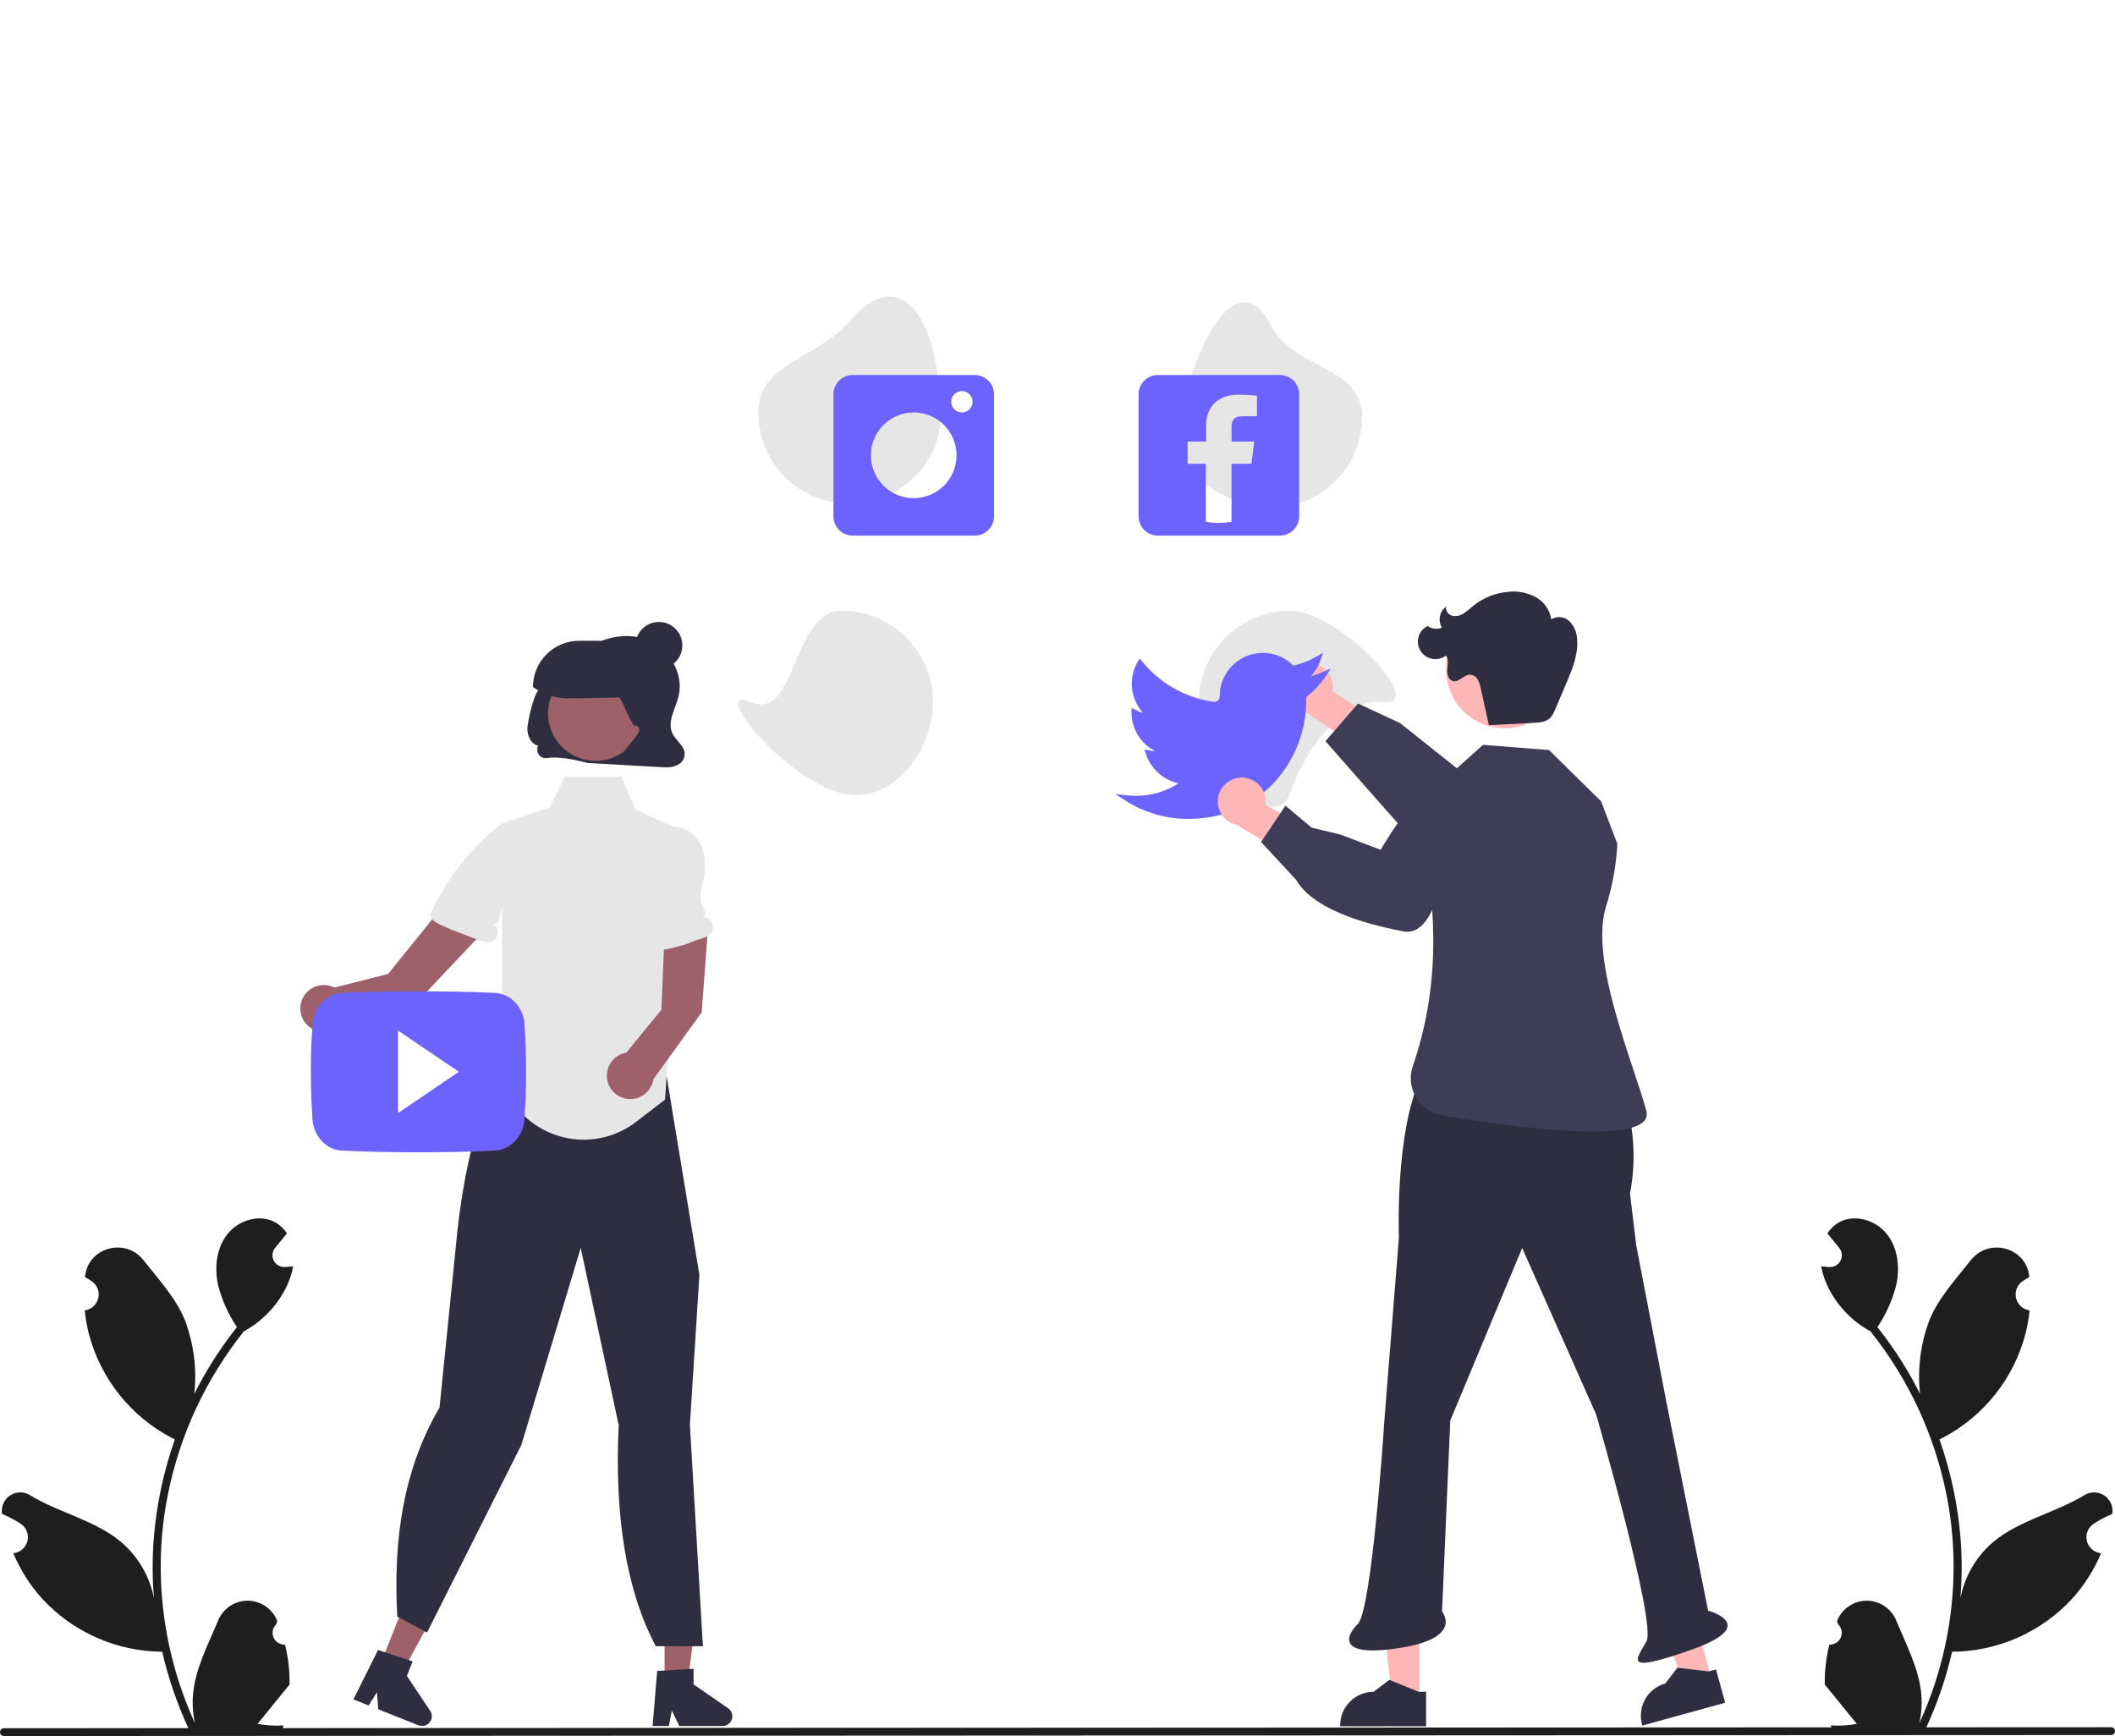 <svg width="759" height="623" viewBox="0 0 759 623" fill="none" xmlns="http://www.w3.org/2000/svg">
<g clip-path="url(#clip0_11_26)">
<path d="M102.27 590.196C101.399 590.236 100.537 590.007 99.801 589.541C99.064 589.075 98.489 588.393 98.153 587.589C97.817 586.785 97.736 585.897 97.921 585.045C98.106 584.194 98.549 583.42 99.189 582.828C99.296 582.402 99.373 582.096 99.48 581.67C99.442 581.577 99.403 581.485 99.365 581.392C98.487 579.32 97.017 577.554 95.14 576.314C93.262 575.075 91.06 574.419 88.81 574.427C86.56 574.435 84.362 575.108 82.494 576.361C80.625 577.615 79.169 579.392 78.307 581.47C74.863 589.765 70.478 598.074 69.398 606.845C68.923 610.721 69.123 614.651 69.991 618.46C61.902 600.814 57.701 581.635 57.674 562.224C57.672 557.353 57.943 552.486 58.485 547.645C58.932 543.676 59.554 539.736 60.348 535.824C64.684 514.598 73.993 494.704 87.51 477.774C94.053 474.204 99.344 468.715 102.67 462.045C103.875 459.648 104.727 457.089 105.199 454.447C104.461 454.544 103.711 454.604 102.973 454.653C102.743 454.665 102.501 454.677 102.271 454.689L102.184 454.693C101.373 454.729 100.569 454.531 99.868 454.121C99.167 453.71 98.6 453.106 98.234 452.381C97.869 451.656 97.721 450.841 97.808 450.034C97.895 449.227 98.213 448.462 98.725 447.831C99.044 447.439 99.363 447.047 99.682 446.656C100.166 446.051 100.662 445.458 101.146 444.853C101.201 444.795 101.254 444.735 101.303 444.671C101.86 443.982 102.416 443.304 102.973 442.614C101.957 441.038 100.59 439.717 98.98 438.755C93.402 435.488 85.707 437.751 81.678 442.796C77.637 447.841 76.875 454.919 78.279 461.223C79.659 466.586 81.942 471.676 85.03 476.273C84.727 476.661 84.413 477.036 84.11 477.423C78.581 484.533 73.762 492.167 69.722 500.217C70.704 491.199 69.532 482.076 66.301 473.6C63.026 465.7 56.888 459.046 51.483 452.217C44.99 444.014 31.676 447.594 30.532 457.993C30.521 458.093 30.511 458.194 30.5 458.295C31.303 458.748 32.089 459.228 32.858 459.737C33.824 460.382 34.572 461.304 35.005 462.382C35.438 463.461 35.535 464.644 35.284 465.779C35.033 466.913 34.445 467.945 33.597 468.739C32.749 469.533 31.681 470.053 30.533 470.23L30.415 470.248C30.701 473.142 31.207 476.009 31.928 478.826C34.016 486.69 37.707 494.038 42.768 500.409C47.829 506.78 54.152 512.036 61.34 515.849C61.812 516.091 62.272 516.333 62.744 516.563C58.685 528.065 56.139 540.047 55.17 552.206C54.621 559.38 54.654 566.586 55.267 573.754L55.23 573.5C53.682 565.529 49.429 558.337 43.192 553.138C33.928 545.527 20.839 542.725 10.845 536.608C9.782 535.926 8.547 535.562 7.285 535.559C6.023 535.556 4.786 535.914 3.72 536.591C2.655 537.267 1.805 538.235 1.272 539.379C0.738 540.522 0.542 541.795 0.708 543.046C0.721 543.135 0.735 543.224 0.749 543.313C2.239 543.92 3.689 544.619 5.092 545.406C5.895 545.859 6.681 546.34 7.45 546.849C8.416 547.494 9.165 548.416 9.598 549.494C10.031 550.572 10.128 551.756 9.876 552.89C9.625 554.025 9.037 555.057 8.189 555.851C7.342 556.645 6.274 557.165 5.125 557.342L5.008 557.36C4.923 557.372 4.85 557.384 4.766 557.397C7.312 563.475 10.884 569.069 15.328 573.936C20.818 579.826 27.452 584.533 34.826 587.768C42.199 591.003 50.155 592.698 58.207 592.749H58.219C60.404 602.247 63.571 611.492 67.668 620.335H101.424C101.545 619.96 101.654 619.572 101.763 619.197C98.638 619.394 95.501 619.207 92.422 618.641C94.927 615.568 97.431 612.47 99.936 609.397C99.992 609.34 100.044 609.279 100.093 609.216C101.364 607.643 102.646 606.082 103.916 604.509L103.917 604.507C103.985 599.686 103.432 594.876 102.271 590.196L102.27 590.196Z" fill="#1E1E1E"/>
<path d="M656.489 590.196C657.36 590.236 658.222 590.007 658.958 589.541C659.695 589.075 660.27 588.393 660.606 587.589C660.943 586.785 661.024 585.897 660.838 585.045C660.653 584.194 660.21 583.42 659.57 582.828C659.463 582.402 659.386 582.096 659.279 581.67C659.317 581.577 659.356 581.484 659.395 581.392C660.272 579.32 661.742 577.554 663.62 576.314C665.497 575.075 667.7 574.419 669.949 574.427C672.199 574.435 674.397 575.108 676.265 576.361C678.134 577.615 679.591 579.392 680.452 581.47C683.896 589.765 688.281 598.074 689.361 606.845C689.836 610.721 689.636 614.651 688.768 618.459C696.857 600.814 701.058 581.635 701.085 562.224C701.087 557.353 700.816 552.486 700.274 547.645C699.827 543.676 699.205 539.736 698.411 535.824C694.075 514.598 684.767 494.704 671.249 477.774C664.707 474.204 659.416 468.715 656.089 462.045C654.884 459.648 654.032 457.089 653.56 454.447C654.298 454.544 655.048 454.604 655.786 454.653C656.016 454.665 656.258 454.677 656.488 454.689L656.575 454.693C657.386 454.729 658.19 454.531 658.891 454.121C659.592 453.71 660.159 453.107 660.525 452.381C660.89 451.656 661.038 450.841 660.951 450.034C660.864 449.227 660.546 448.462 660.034 447.831C659.715 447.439 659.397 447.047 659.078 446.656C658.594 446.051 658.098 445.458 657.614 444.853C657.558 444.795 657.505 444.735 657.456 444.671C656.9 443.982 656.343 443.304 655.787 442.614C656.802 441.038 658.169 439.717 659.779 438.755C665.357 435.488 673.052 437.751 677.081 442.796C681.122 447.841 681.884 454.919 680.481 461.223C679.1 466.586 676.817 471.676 673.729 476.273C674.032 476.661 674.346 477.036 674.649 477.423C680.178 484.533 684.997 492.167 689.037 500.217C688.055 491.199 689.227 482.076 692.458 473.6C695.733 465.7 701.871 459.046 707.277 452.217C713.769 444.014 727.083 447.594 728.227 457.993C728.238 458.093 728.249 458.194 728.259 458.295C727.456 458.748 726.67 459.228 725.901 459.737C724.935 460.382 724.187 461.304 723.754 462.382C723.321 463.461 723.224 464.644 723.475 465.779C723.726 466.913 724.314 467.945 725.162 468.739C726.01 469.533 727.078 470.053 728.226 470.23L728.344 470.248C728.058 473.142 727.552 476.009 726.831 478.826C724.743 486.69 721.052 494.038 715.991 500.409C710.93 506.78 704.607 512.036 697.419 515.849C696.947 516.091 696.487 516.333 696.015 516.563C700.074 528.065 702.62 540.047 703.589 552.206C704.138 559.38 704.106 566.586 703.493 573.754L703.529 573.5C705.078 565.529 709.33 558.337 715.567 553.138C724.832 545.527 737.92 542.725 747.915 536.608C748.977 535.926 750.212 535.562 751.474 535.559C752.736 535.556 753.973 535.914 755.039 536.591C756.104 537.267 756.954 538.235 757.488 539.378C758.021 540.522 758.217 541.795 758.051 543.046C758.038 543.135 758.024 543.224 758.01 543.313C756.52 543.92 755.07 544.619 753.667 545.406C752.864 545.859 752.078 546.34 751.309 546.849C750.343 547.494 749.595 548.416 749.162 549.494C748.729 550.572 748.632 551.756 748.883 552.89C749.134 554.025 749.722 555.056 750.57 555.851C751.418 556.645 752.486 557.165 753.634 557.342L753.752 557.36C753.836 557.372 753.909 557.384 753.993 557.396C751.448 563.475 747.875 569.069 743.431 573.936C737.942 579.826 731.307 584.533 723.934 587.768C716.56 591.003 708.604 592.698 700.553 592.749H700.54C698.355 602.247 695.188 611.492 691.091 620.335H657.335C657.214 619.96 657.105 619.572 656.996 619.197C660.121 619.394 663.258 619.207 666.337 618.641C663.832 615.568 661.328 612.47 658.823 609.397C658.768 609.34 658.715 609.279 658.666 609.216C657.396 607.643 656.113 606.082 654.843 604.509L654.842 604.507C654.774 599.686 655.329 594.876 656.489 590.196Z" fill="#1E1E1E"/>
<path d="M238.502 605.241H246.674L250.564 573.718H238.502V605.241Z" fill="#9E616A"/>
<path d="M235.835 599.643L248.891 598.864V604.458L261.305 613.031C261.918 613.454 262.379 614.063 262.622 614.767C262.865 615.471 262.877 616.235 262.655 616.946C262.433 617.658 261.99 618.28 261.39 618.721C260.79 619.163 260.064 619.401 259.319 619.401H243.774L241.095 613.867L240.049 619.401H234.188L235.835 599.643Z" fill="#2F2E41"/>
<path d="M136.072 598.297L143.665 601.32L158.936 573.471L147.73 569.01L136.072 598.297Z" fill="#9E616A"/>
<path d="M135.664 592.111L148.083 596.215L146.014 601.413L154.377 613.969C154.79 614.589 154.994 615.325 154.959 616.069C154.924 616.814 154.652 617.527 154.183 618.106C153.714 618.685 153.072 619.099 152.351 619.287C151.63 619.475 150.868 619.428 150.176 619.153L135.734 613.404L135.291 607.272L132.272 612.026L126.827 609.858L135.664 592.111Z" fill="#2F2E41"/>
<path d="M222.028 511.441L208.4 447.843L187.12 518.505L153.423 585.511L153.244 585.867L142.57 580.12C141.064 552.913 144.642 527.417 157.727 505.123L163.924 443.932C164.114 441.841 168.736 392.754 183.371 384.05L187.658 374.276L230.288 363.748L230.443 363.922C234.542 368.53 237.25 374.206 238.252 380.291L250.99 457.46L250.998 457.503L247.582 511.337L252.254 590.76H235.349C224.891 571.082 220.451 544.642 222.028 511.441Z" fill="#2F2E41"/>
<path d="M430.232 251.93C430.232 270.005 457.073 301.747 462.96 284.658C470.168 263.735 485.543 250.472 495.688 251.93C513.58 254.5 481.035 219.201 462.96 219.201C454.28 219.201 445.956 222.65 439.818 228.787C433.68 234.925 430.232 243.249 430.232 251.93Z" fill="#E6E6E6"/>
<path d="M423.357 149.433C419.113 167.003 438.01 182.162 456.085 182.162C460.383 182.162 464.639 181.315 468.61 179.67C472.581 178.026 476.189 175.615 479.228 172.576C482.267 169.537 484.678 165.929 486.322 161.958C487.967 157.987 488.814 153.731 488.814 149.434C488.814 131.358 464.451 132.728 456.085 116.705C446.509 98.363 432.481 111.666 423.357 149.433Z" fill="#E6E6E6"/>
<path d="M272.115 148.059C272.115 156.739 275.563 165.063 281.701 171.201C287.838 177.339 296.163 180.787 304.843 180.787C322.918 180.787 338.097 166.126 337.571 148.059C336.471 110.209 321.808 95.378 304.843 115.33C293.135 129.101 272.115 129.983 272.115 148.059Z" fill="#E6E6E6"/>
<path d="M269.365 251.93C254.091 245.327 280.618 279.164 302.093 284.658C319.605 289.137 334.821 270.005 334.821 251.93C334.821 247.632 333.975 243.376 332.33 239.405C330.685 235.434 328.275 231.826 325.236 228.787C322.196 225.748 318.589 223.337 314.618 221.693C310.647 220.048 306.391 219.201 302.093 219.201C284.018 219.201 285.956 259.102 269.365 251.93Z" fill="#E6E6E6"/>
<path d="M459.298 134.579H415.521C414.611 134.579 413.71 134.759 412.869 135.107C412.029 135.455 411.265 135.965 410.622 136.609C409.978 137.252 409.468 138.016 409.12 138.856C408.772 139.697 408.592 140.598 408.592 141.508V185.285C408.592 187.123 409.322 188.885 410.622 190.184C411.921 191.483 413.683 192.213 415.521 192.213H459.298C461.136 192.213 462.898 191.483 464.197 190.184C465.497 188.885 466.226 187.123 466.226 185.285V141.507C466.226 139.67 465.497 137.908 464.197 136.609C462.898 135.309 461.136 134.579 459.298 134.579ZM451.078 149.359H446.058C442.63 149.359 441.963 150.982 441.963 153.378V158.459H450.138L449.076 166.437H441.948V187.24C438.9 187.812 435.771 187.804 432.726 187.218V166.437H426.189V158.459H432.848V152.56C432.848 145.507 437.746 141.655 444.056 141.655C447.089 141.655 450.335 141.882 451.078 141.988V149.359Z" fill="#6C63FF"/>
<path d="M349.794 134.579H306.016C304.178 134.579 302.416 135.309 301.117 136.609C299.818 137.908 299.088 139.67 299.088 141.508V185.285C299.088 187.123 299.818 188.885 301.117 190.184C302.416 191.483 304.178 192.213 306.016 192.213H349.794C351.631 192.213 353.393 191.483 354.693 190.184C355.992 188.885 356.722 187.123 356.722 185.285V141.507C356.722 139.67 355.992 137.908 354.693 136.609C353.393 135.309 351.631 134.579 349.794 134.579ZM327.905 178.765C324.865 178.765 321.894 177.864 319.366 176.175C316.839 174.486 314.869 172.086 313.705 169.278C312.542 166.469 312.238 163.379 312.831 160.398C313.424 157.417 314.888 154.678 317.037 152.529C319.186 150.379 321.925 148.916 324.906 148.323C327.888 147.73 330.978 148.034 333.786 149.197C336.594 150.36 338.995 152.33 340.684 154.858C342.372 157.385 343.274 160.357 343.274 163.396C343.274 167.472 341.655 171.382 338.772 174.264C335.89 177.146 331.981 178.765 327.905 178.765ZM345.195 148.027C344.435 148.027 343.692 147.802 343.06 147.38C342.428 146.958 341.936 146.357 341.645 145.655C341.354 144.953 341.278 144.181 341.426 143.435C341.575 142.69 341.941 142.006 342.478 141.468C343.015 140.931 343.7 140.565 344.445 140.417C345.191 140.268 345.963 140.344 346.665 140.635C347.367 140.926 347.967 141.419 348.39 142.05C348.812 142.682 349.037 143.425 349.037 144.185C349.037 145.204 348.632 146.181 347.912 146.902C347.191 147.622 346.214 148.027 345.195 148.027Z" fill="#6C63FF"/>
<path d="M469.845 237.978C471.094 237.987 472.325 238.27 473.452 238.806C474.58 239.342 475.576 240.119 476.371 241.082C477.165 242.044 477.739 243.17 478.052 244.378C478.365 245.587 478.409 246.849 478.181 248.077L494.537 258.72L490.494 270.237L467.606 254.883C465.57 254.363 463.794 253.115 462.617 251.373C461.439 249.632 460.941 247.52 461.217 245.436C461.493 243.353 462.524 241.442 464.114 240.068C465.704 238.693 467.743 237.95 469.845 237.978Z" fill="#FFB6B6"/>
<path d="M475.671 265.965L487.345 252.486L502.43 259.482L533.255 284.014C537.297 284.486 567.961 288.444 567.397 299.705C567.384 301.021 567.085 302.318 566.522 303.508C565.96 304.698 565.146 305.752 564.137 306.597C559.298 310.592 550.91 309.459 550.597 309.412L530.529 308.408C529.479 308.661 518.585 311.164 512.819 307.582C511.07 306.496 475.671 265.965 475.671 265.965Z" fill="#3F3D56"/>
<path d="M509.338 610.238L499.777 610.237L495.228 573.357H509.339L509.338 610.238Z" fill="#FFB6B6"/>
<path d="M511.777 619.506L480.946 619.505V619.115C480.946 615.932 482.211 612.88 484.461 610.63C486.712 608.379 489.764 607.115 492.946 607.115L498.579 602.842L509.086 607.115L511.777 607.115L511.777 619.506Z" fill="#2F2E41"/>
<path d="M614.285 602.754L605.068 605.3L590.864 570.961L604.467 567.205L614.285 602.754Z" fill="#FFB6B6"/>
<path d="M619.103 611.039L589.385 619.247L589.282 618.871C588.434 615.803 588.841 612.525 590.41 609.756C591.98 606.988 594.586 604.957 597.653 604.109L601.945 598.491L613.211 599.812L615.805 599.096L619.103 611.039Z" fill="#2F2E41"/>
<path d="M509.76 387.044L582.009 390.73L582.033 390.795C586.361 402.817 587.371 415.782 584.958 428.329L587.17 446.76L598.229 504.265L612.973 577.988C612.973 577.988 632.142 583.149 607.076 591.996C582.009 600.843 587.17 595.682 590.856 589.047C594.542 582.412 572.794 507.582 572.794 507.582L546.253 447.866L520.45 509.794L517.501 578.357C517.501 578.357 525.242 587.573 503.125 591.259C481.007 594.945 482.113 587.941 487.274 582.78C492.435 577.62 496.858 509.057 496.858 509.057L502.019 444.18C502.019 444.18 500.544 406.581 509.76 387.044Z" fill="#2F2E41"/>
<path d="M580.406 302.817L574.597 287.58L555.89 269.155L532.198 267.295L514.786 282.885L509.862 298.393C516.32 328.295 516.188 355.835 507.038 382.516C506.388 384.36 506.148 386.324 506.335 388.271C506.522 390.218 507.132 392.1 508.121 393.787C509.111 395.474 510.456 396.925 512.064 398.038C513.672 399.152 515.503 399.901 517.43 400.234C544.27 404.744 594.248 411.507 590.806 398.632C586.252 381.601 570.409 344.944 576.278 325.561C578.413 318.827 579.757 311.866 580.283 304.821L580.406 302.817Z" fill="#3F3D56"/>
<path d="M540.061 261.349C551.739 261.349 561.205 251.883 561.205 240.205C561.205 228.527 551.739 219.06 540.061 219.06C528.383 219.06 518.916 228.527 518.916 240.205C518.916 251.883 528.383 261.349 540.061 261.349Z" fill="#FFB6B6"/>
<path d="M534.291 260.239L550.408 259.417C552.473 259.311 554.727 259.129 556.23 257.708C557.038 256.83 557.659 255.797 558.057 254.673C559.547 251.211 561.037 247.75 562.489 244.273C564.497 239.463 566.47 234.384 565.957 229.197C565.837 226.829 564.843 224.588 563.168 222.909C562.314 222.1 561.215 221.596 560.044 221.478C558.873 221.359 557.695 221.632 556.696 222.253C556.447 220.612 555.829 219.05 554.888 217.683C553.947 216.317 552.707 215.182 551.263 214.365C548.346 212.754 545.015 212.047 541.696 212.337C536.879 212.647 532.28 214.46 528.546 217.519C527.496 218.488 526.375 219.377 525.192 220.177C524.597 220.575 523.927 220.848 523.223 220.978C522.519 221.108 521.796 221.094 521.098 220.935C520.406 220.75 519.805 220.321 519.405 219.728C519.005 219.134 518.834 218.416 518.923 217.705C517.787 218.554 517.009 219.795 516.74 221.187C516.47 222.578 516.728 224.02 517.464 225.231C516.628 225.582 515.715 225.71 514.814 225.604C513.913 225.497 513.055 225.159 512.323 224.623C511.539 225.012 510.845 225.561 510.285 226.234C509.725 226.906 509.312 227.689 509.072 228.53C508.832 229.372 508.771 230.254 508.892 231.121C509.012 231.988 509.313 232.82 509.774 233.564C510.235 234.308 510.846 234.948 511.568 235.442C512.291 235.936 513.109 236.274 513.969 236.434C514.83 236.593 515.714 236.572 516.566 236.37C517.417 236.168 518.217 235.791 518.915 235.262C519.893 236.632 519.529 238.494 519.401 240.173C519.274 241.852 519.724 243.938 521.342 244.402C523.53 245.029 525.302 242.083 527.578 242.115C528.139 242.16 528.681 242.344 529.154 242.649C529.628 242.954 530.018 243.371 530.292 243.864C530.828 244.853 531.195 245.925 531.378 247.035L534.291 260.147" fill="#2F2E41"/>
<path d="M426.329 293.881C418.278 293.887 410.399 291.551 403.651 287.159L400.255 284.952L404.28 285.399C405.335 285.516 406.471 285.584 407.655 285.601C413.081 285.605 418.393 284.044 422.954 281.105C420.244 280.518 417.734 279.233 415.673 277.378C413.611 275.523 412.07 273.162 411.201 270.529L410.697 268.975L412.3 269.289C413.028 269.433 413.766 269.517 414.508 269.538C411.968 268.231 409.837 266.252 408.347 263.816C406.856 261.379 406.065 258.58 406.058 255.724V254.079L407.49 254.712C408.34 255.19 409.239 255.573 410.173 255.853C407.965 253.375 406.593 250.264 406.253 246.963C405.914 243.661 406.623 240.336 408.28 237.46L408.98 236.253L409.858 237.337C416.253 245.25 425.417 250.437 435.493 251.847C435.769 251.887 436.051 251.866 436.319 251.786C436.586 251.706 436.833 251.569 437.043 251.385C437.257 251.199 437.429 250.969 437.546 250.71C437.664 250.452 437.725 250.172 437.725 249.888C437.701 246.817 438.592 243.809 440.285 241.246C441.978 238.684 444.395 236.684 447.229 235.5C450.063 234.317 453.185 234.004 456.197 234.602C459.209 235.2 461.975 236.681 464.142 238.857C467.108 238.21 469.951 237.093 472.564 235.55L474.769 234.244L473.965 236.677C473.221 238.935 471.972 240.993 470.313 242.695C471.785 242.312 473.224 241.812 474.616 241.2L477.604 239.887L475.804 242.609C473.897 245.498 471.514 248.042 468.757 250.134V251.523C468.757 272.345 452.919 293.881 426.415 293.881L426.329 293.881Z" fill="#6C63FF"/>
<path d="M445.317 279.056C446.564 279.004 447.807 279.227 448.959 279.708C450.111 280.19 451.144 280.918 451.984 281.841C452.824 282.764 453.452 283.861 453.822 285.053C454.193 286.245 454.298 287.504 454.129 288.741L470.98 298.583L467.496 310.282L443.895 296.048C441.836 295.628 440.002 294.466 438.742 292.784C437.482 291.101 436.883 289.015 437.058 286.921C437.233 284.826 438.171 282.869 439.693 281.419C441.215 279.97 443.216 279.129 445.317 279.056Z" fill="#FFB6B6"/>
<path d="M465.157 315.783L452.572 302.164L461.296 289.12L470.699 297.009L480.98 299.469L495.486 304.969C497.506 301.437 513.176 274.783 523.313 279.719C524.518 280.248 525.595 281.032 526.468 282.016C527.342 283.001 527.992 284.163 528.374 285.422C530.15 291.441 525.817 298.712 525.652 298.982L516.856 317.047C516.677 318.112 514.705 329.114 509.149 333.013C508.364 333.587 507.468 333.992 506.518 334.202C505.568 334.412 504.585 334.422 503.631 334.232C486.365 330.967 474.2 325.917 467.992 319.494C466.897 318.379 465.945 317.132 465.157 315.783Z" fill="#3F3D56"/>
<path d="M241.291 263.129C239.354 258.962 242.429 254.311 243.526 249.825C245.573 241.455 239.804 232.392 231.985 229.492C224.165 226.592 215.179 229.016 208.462 234.091C201.878 239.066 197.249 241.41 192.713 248.44C191.192 250.797 189.581 258.116 189.293 260.939C189.005 263.763 190.466 266.998 193.129 267.617C192.874 268.121 192.762 268.685 192.805 269.248C192.848 269.811 193.045 270.351 193.374 270.81C193.703 271.269 194.152 271.629 194.671 271.85C195.19 272.072 195.761 272.147 196.32 272.067C201.417 271.083 210.779 273.789 210.779 273.789C219.507 274.289 228.236 274.789 236.965 275.288C239.201 275.416 241.522 275.533 243.532 274.297C244.088 273.971 244.566 273.529 244.935 273.001C245.304 272.473 245.555 271.872 245.669 271.238C246.18 267.931 242.627 266.002 241.291 263.129Z" fill="#2F2E41"/>
<path d="M247.882 299.588L245.973 312.301L242.944 332.444L242.43 339.907L238.661 394.605L228.279 402.591C222.269 407.214 214.766 409.463 207.203 408.908C199.64 408.353 192.546 405.033 187.274 399.582L174.668 393.513C181.424 386.866 180.168 356.061 180.168 356.061L180.092 295.557L197.18 289.811L202.809 278.73H223.003L228.051 290.509L237.214 294.699L241.387 296.617L247.882 299.588Z" fill="#E6E6E6"/>
<path d="M213.74 273.047C223.169 273.047 230.814 265.403 230.814 255.973C230.814 246.544 223.169 238.9 213.74 238.9C204.311 238.9 196.667 246.544 196.667 255.973C196.667 265.403 204.311 273.047 213.74 273.047Z" fill="#9E616A"/>
<path d="M203.985 250.618C199.475 250.625 195.072 249.236 191.382 246.642L191.259 246.555C191.259 244.375 191.689 242.215 192.523 240.2C193.358 238.185 194.581 236.355 196.123 234.812C197.666 233.27 199.496 232.047 201.511 231.213C203.526 230.378 205.686 229.948 207.866 229.948H214.645C216.812 229.951 218.957 230.381 220.957 231.213C222.957 232.045 224.774 233.264 226.302 234.799C227.831 236.335 229.042 238.156 229.865 240.16C230.689 242.164 231.109 244.311 231.102 246.477C231.088 247.466 230.689 248.411 229.989 249.109C229.289 249.808 228.344 250.206 227.355 250.218L204.375 250.614C204.245 250.617 204.115 250.618 203.985 250.618Z" fill="#2F2E41"/>
<path d="M253.963 334.688L238.497 334.814L237.361 362.341L224.795 377.724C223.267 377.982 221.839 378.656 220.67 379.674C219.501 380.692 218.636 382.013 218.17 383.492C217.705 384.971 217.657 386.549 218.033 388.053C218.408 389.557 219.192 390.928 220.297 392.014C221.403 393.101 222.787 393.861 224.298 394.21C225.808 394.559 227.385 394.484 228.856 393.993C230.326 393.502 231.632 392.614 232.629 391.427C233.626 390.24 234.276 388.801 234.507 387.268L251.817 363.272L253.963 334.688Z" fill="#9E616A"/>
<path d="M172.417 335.51L156.564 328.099L139.253 349.531L119.996 354.401C118.615 353.698 117.066 353.389 115.52 353.51C113.975 353.631 112.493 354.177 111.239 355.087C109.984 355.998 109.005 357.237 108.411 358.669C107.816 360.1 107.629 361.668 107.87 363.2C108.111 364.731 108.77 366.166 109.775 367.346C110.78 368.526 112.092 369.405 113.565 369.887C115.039 370.368 116.617 370.433 118.125 370.074C119.633 369.715 121.012 368.946 122.11 367.853L150.309 358.891L172.417 335.51Z" fill="#9E616A"/>
<path d="M222.283 271.729L228.194 264.355C228.832 263.708 229.248 262.876 229.38 261.977C229.411 261.075 228.562 260.11 227.705 260.393C226.91 260.655 222.329 249.177 221.492 249.179C220.624 249.182 220.341 248.025 220.33 247.157C220.288 243.87 222.961 247.4 223.844 244.233C224.728 241.066 228.172 243.789 231.14 242.374C234.108 240.96 238.141 241.602 239.976 244.331C241.336 246.354 241.286 248.982 241.106 251.413C240.687 257.055 239.838 262.657 238.566 268.169C238.254 269.523 237.789 271.036 236.541 271.648C235.854 271.92 235.114 272.031 234.378 271.971L225.276 271.926" fill="#2F2E41"/>
<path d="M236.465 240.026C241.112 240.026 244.879 236.259 244.879 231.612C244.879 226.965 241.112 223.198 236.465 223.198C231.818 223.198 228.051 226.965 228.051 231.612C228.051 236.259 231.818 240.026 236.465 240.026Z" fill="#2F2E41"/>
<path d="M255.388 334.421C254.479 336.003 252.544 336.634 250.777 337.122C248.387 337.786 247.689 338.459 245.299 339.124C244.349 339.393 243.39 339.663 242.43 339.907C240.856 340.331 239.257 340.659 237.643 340.891C236.288 341.085 234.69 341.085 233.806 340.033C233.22 339.13 232.984 338.044 233.141 336.979C233.486 324.055 233.834 311.131 234.185 298.208L234.917 298.46C235.246 298.243 235.589 298.046 235.943 297.871C237.628 297.013 239.497 296.583 241.387 296.617C242.468 296.626 243.543 296.793 244.576 297.114C246.18 297.623 247.653 298.475 248.894 299.611C250.135 300.748 251.113 302.141 251.761 303.693C252.6 306.037 253 308.516 252.939 311.005C252.948 311.384 252.948 311.762 252.956 312.141C253.006 315.372 251.366 318.603 251.416 321.834C251.378 322.743 251.503 323.652 251.787 324.518C252.123 325.376 252.779 326.091 253.032 326.983C253.284 327.866 252.872 329.078 251.955 329.145C252.603 329.076 253.257 329.188 253.845 329.468C254.434 329.747 254.933 330.184 255.289 330.73C255.644 331.277 255.841 331.91 255.859 332.562C255.876 333.213 255.713 333.856 255.388 334.421Z" fill="#E6E6E6"/>
<path d="M180.162 295.63C181.845 295.732 183.484 296.203 184.964 297.011C186.443 297.819 187.726 298.943 188.721 300.304C189.715 301.665 190.397 303.229 190.718 304.883C191.039 306.538 190.99 308.243 190.576 309.877C189.696 312.607 188.314 315.148 186.5 317.369L180.845 325.24C180.271 325.945 179.829 326.749 179.542 327.611C179.304 328.504 179.398 329.471 179.072 330.336C178.746 331.2 177.697 331.925 176.917 331.429C177.478 331.76 177.938 332.239 178.244 332.814C178.55 333.389 178.691 334.038 178.652 334.688C178.612 335.338 178.394 335.965 178.021 336.499C177.648 337.033 177.134 337.454 176.537 337.714C174.859 338.447 172.932 337.793 171.222 337.139L164.277 334.481C161.807 333.6 159.401 332.551 157.074 331.342C155.872 330.682 154.589 329.731 154.503 328.363C154.436 327.297 155.337 326.479 155.789 325.512C161.445 313.403 169.762 303.768 180.092 295.557L180.162 295.63Z" fill="#E6E6E6"/>
<path d="M188.288 368.523C188.288 361.752 183.298 356.296 177.056 356.296C168.697 355.895 160.193 355.751 151.496 355.751H148.785C140.104 355.751 131.568 355.895 123.225 356.296C117.079 356.296 112.089 361.768 112.089 368.555C111.704 373.93 111.544 379.289 111.56 384.6C111.576 389.911 111.704 395.334 112.073 400.645C112.073 407.432 117.063 412.935 123.209 412.935C131.969 413.337 140.971 413.513 150.116 413.513C159.262 413.513 168.247 413.353 177.04 412.935C183.201 412.935 188.271 407.432 188.271 400.645C188.624 395.27 188.801 389.911 188.785 384.52C188.769 379.129 188.641 373.802 188.287 368.475L188.288 368.523ZM142.832 399.442V369.823L164.685 384.616L142.832 399.442Z" fill="#6C63FF"/>
<path d="M757.599 622.638L1.401 623C1.03 622.999 0.675 622.851 0.413 622.588C0.151 622.326 0.004 621.97 0.004 621.599C0.004 621.228 0.151 620.873 0.413 620.61C0.675 620.347 1.03 620.199 1.401 620.198L757.599 619.837C757.97 619.838 758.325 619.986 758.587 620.248C758.849 620.511 758.996 620.867 758.996 621.238C758.996 621.608 758.849 621.964 758.587 622.227C758.325 622.489 757.97 622.637 757.599 622.638Z" fill="#1E1E1E"/>
</g>
<defs>
<clipPath id="clip0_11_26">
<rect width="759" height="623" fill="white"/>
</clipPath>
</defs>
</svg>
